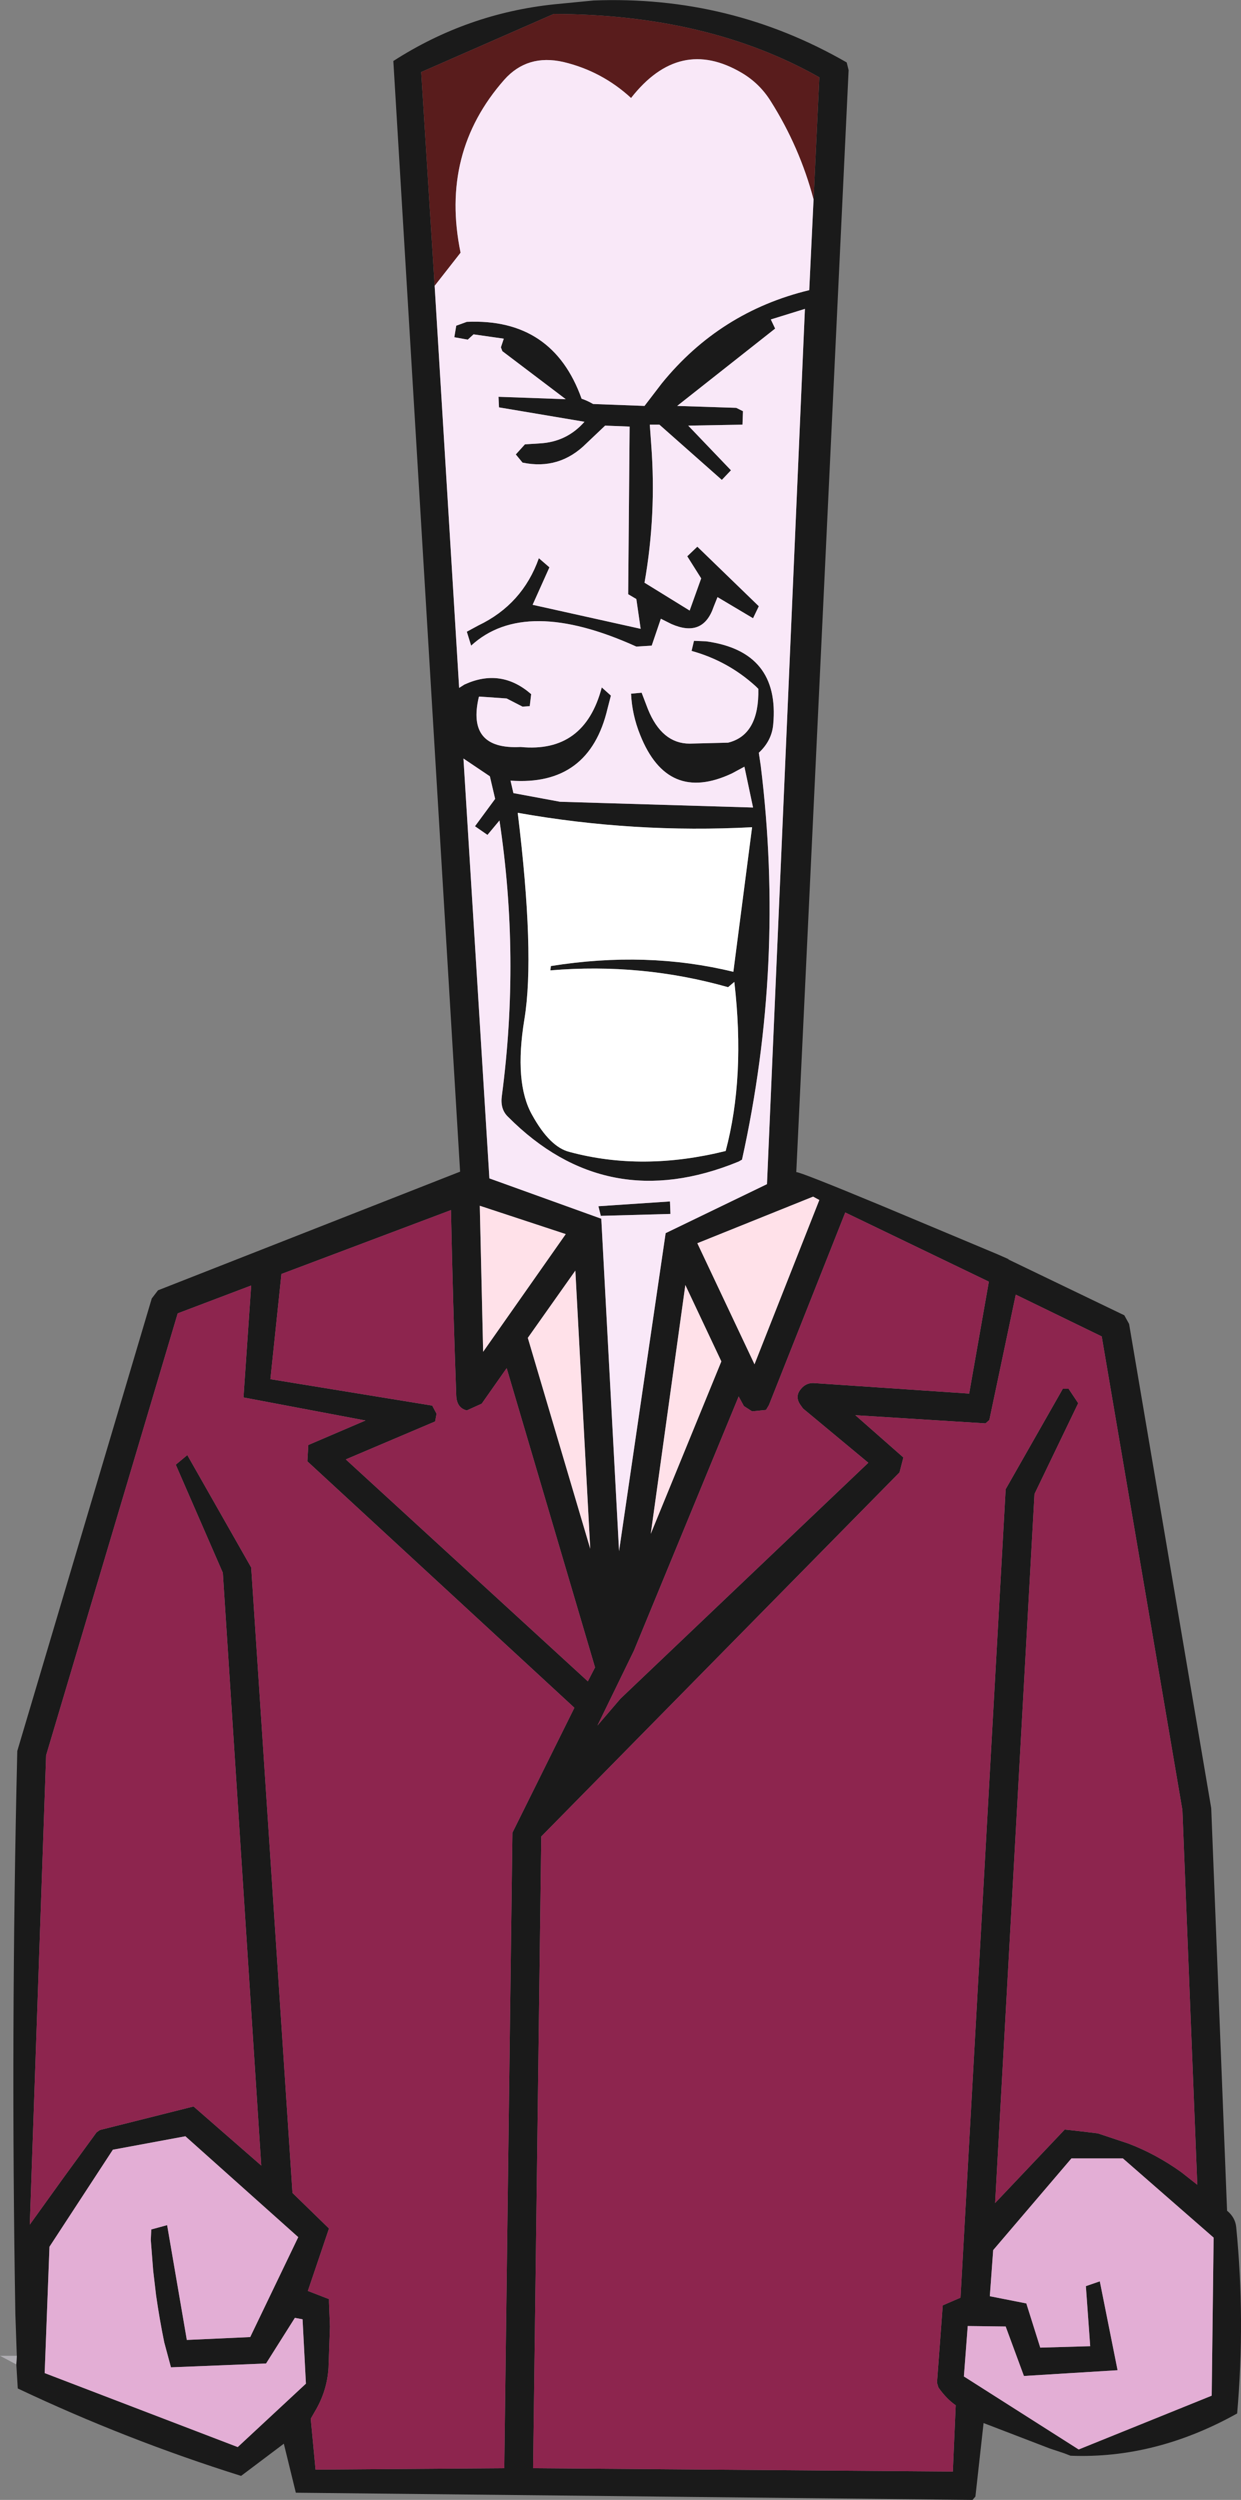 <?xml version="1.0" encoding="UTF-8" standalone="no"?>
<svg xmlns:xlink="http://www.w3.org/1999/xlink" height="260.2px" width="129.2px" xmlns="http://www.w3.org/2000/svg">
  <rect width="100%" height="100%" fill="#808080" stroke="none"/>
  <g transform="matrix(1.0, 0.0, 0.0, 1.0, 0.0, 0.0)">
    <path d="M45.25 29.75 L47.8 71.6 48.35 71.25 Q52.15 69.5 55.3 72.25 L55.15 73.5 54.4 73.55 52.75 72.7 49.9 72.5 49.85 72.55 Q48.55 78.05 54.2 77.75 60.85 78.4 62.65 71.55 L63.6 72.4 63.25 73.75 Q61.35 81.85 53.15 81.25 L53.45 82.55 58.3 83.45 78.4 84.05 77.5 79.8 76.2 80.5 Q69.5 83.65 66.65 76.5 65.8 74.4 65.7 72.2 L66.8 72.1 67.45 73.8 Q68.9 77.4 71.8 77.4 L75.8 77.3 Q79.05 76.5 78.95 71.7 L78.7 71.45 Q75.8 68.8 72.0 67.75 L72.25 66.7 73.5 66.75 Q81.2 67.8 80.5 75.4 80.35 77.1 79.0 78.35 L79.2 79.7 Q81.75 100.35 77.25 120.7 L76.9 120.9 Q63.15 126.55 52.9 116.25 52.05 115.45 52.25 114.05 54.15 99.65 52.0 85.4 L50.75 86.9 49.45 86.0 51.55 83.15 51.0 80.8 48.25 78.95 50.95 122.65 62.6 126.85 64.45 161.45 69.3 128.35 79.85 123.25 83.8 32.15 80.25 33.25 80.7 34.2 70.5 42.25 76.65 42.45 77.35 42.8 77.3 44.2 71.65 44.3 76.1 48.95 75.15 49.95 68.65 44.2 67.65 44.2 67.8 46.3 Q68.35 53.55 67.1 60.65 L71.8 63.55 73.0 60.2 71.55 57.9 72.6 56.9 79.0 63.1 78.4 64.35 74.7 62.15 74.3 63.15 Q73.2 66.4 69.9 64.95 L68.8 64.4 67.85 67.2 66.25 67.3 Q54.65 62.05 49.05 67.2 L48.6 65.75 49.8 65.1 Q54.4 62.9 56.1 58.1 L57.2 59.05 55.45 62.95 66.7 65.45 66.25 62.35 65.4 61.85 65.55 44.4 63.0 44.3 61.05 46.15 Q58.25 48.95 54.4 48.15 L53.7 47.3 54.65 46.25 56.2 46.15 Q59.0 46.0 60.85 43.9 L51.95 42.4 51.9 41.3 58.9 41.55 52.3 36.55 52.15 36.15 52.45 35.25 49.3 34.8 48.7 35.35 47.3 35.1 47.5 33.9 48.6 33.5 Q57.55 33.1 60.55 41.5 61.15 41.7 61.75 42.05 L67.1 42.25 68.9 39.9 Q74.95 32.45 84.25 30.2 L84.7 20.75 85.3 8.05 Q73.75 1.5 57.65 1.45 L43.85 7.5 45.25 29.75 M1.75 245.2 L1.6 240.9 Q1.1 211.55 1.8 182.25 L15.8 135.15 16.45 134.3 47.9 121.95 40.95 6.35 Q48.65 1.4 57.7 0.45 L61.8 0.05 Q76.0 -0.5 88.15 6.5 L88.35 7.3 82.9 122.0 Q83.25 121.95 91.8 125.5 L103.85 130.55 105.1 131.1 104.9 131.05 117.05 136.9 117.55 137.8 126.1 188.2 127.75 230.1 Q128.6 230.8 128.7 231.8 129.65 241.4 128.8 251.2 120.3 255.95 111.45 255.6 L110.8 255.35 109.3 254.85 102.4 252.2 101.55 259.85 101.25 260.2 30.8 259.45 29.55 254.35 25.1 257.7 Q13.15 253.95 1.85 248.6 L1.7 246.1 1.75 245.2 M78.3 86.1 Q66.0 86.75 53.9 84.6 55.7 99.35 54.6 106.05 53.5 112.7 55.4 116.05 57.25 119.4 59.3 119.9 66.9 121.95 75.55 119.8 77.6 112.1 76.45 102.2 L75.8 102.75 Q66.8 100.2 57.3 101.0 L57.35 100.55 Q67.35 98.95 76.35 101.15 L78.3 86.1 M50.15 146.1 L48.6 146.8 Q47.55 146.55 47.5 145.25 47.15 135.65 46.95 125.95 L29.3 132.6 28.15 143.55 45.0 146.3 45.45 147.15 45.3 147.95 36.0 151.9 61.2 175.0 61.95 173.55 52.75 142.4 50.15 146.1 M59.9 132.25 L54.95 139.25 61.45 161.2 59.9 132.25 M58.9 128.45 L49.95 125.5 50.3 140.7 58.9 128.45 M69.75 125.05 L69.8 126.35 62.55 126.55 62.3 125.55 69.75 125.05 M78.3 146.9 L77.45 146.35 76.9 145.35 66.0 171.8 62.2 179.6 64.6 176.8 90.4 152.25 83.6 146.6 83.35 146.25 Q82.7 145.35 83.4 144.55 83.9 143.95 84.65 143.95 L100.9 145.05 102.95 133.4 88.0 126.2 80.05 146.25 79.75 146.75 78.3 146.9 M72.6 129.4 L78.55 142.0 85.3 124.9 84.65 124.55 72.6 129.4 M75.1 141.7 L71.35 133.75 67.75 159.65 75.1 141.7 M103.0 147.8 L102.6 148.15 89.05 147.3 94.05 151.7 93.65 153.25 56.35 191.15 55.5 256.9 99.2 257.25 99.5 250.35 Q98.55 249.7 97.7 248.5 L97.55 248.0 98.15 239.95 100.0 239.15 104.7 155.0 110.65 144.55 111.25 144.55 112.25 146.05 107.7 155.5 103.6 229.3 110.85 221.65 112.65 221.85 114.3 222.05 117.45 223.1 Q120.35 224.2 123.0 226.1 L124.65 227.4 123.1 188.4 114.7 139.1 105.75 134.75 103.0 147.8 M38.05 147.85 L25.35 145.45 26.15 133.8 18.5 136.7 4.8 182.7 3.1 231.55 6.55 226.75 10.05 221.95 10.4 221.7 20.15 219.25 27.2 225.4 23.2 163.7 18.3 152.45 19.5 151.45 26.15 163.15 30.45 228.25 34.25 231.95 32.05 238.45 34.25 239.3 34.25 239.65 34.35 242.15 34.2 246.45 Q34.05 248.9 32.75 251.05 L32.35 251.75 32.85 257.05 52.5 256.9 53.35 190.75 59.8 177.75 32.0 152.1 32.1 150.4 38.05 147.85 M15.7 233.15 L15.75 232.05 17.4 231.6 19.45 243.55 26.05 243.25 31.05 232.85 19.3 222.35 11.75 223.75 5.15 233.85 4.65 247.0 24.75 254.7 31.85 248.1 31.5 241.4 30.7 241.25 27.7 246.0 17.8 246.4 17.1 243.8 Q16.6 241.35 16.25 238.9 L15.95 236.35 15.7 233.15 M100.75 242.1 L100.35 247.35 112.3 254.95 126.15 249.35 126.35 232.9 116.9 224.65 111.55 224.65 103.4 234.2 103.05 239.0 106.85 239.75 108.3 244.35 113.5 244.2 113.05 237.95 114.5 237.45 116.35 246.7 106.6 247.3 104.7 242.15 100.75 242.1" fill="#1a1a1a" fill-rule="evenodd" stroke="none"/>
    <path d="M45.25 29.75 L43.85 7.5 57.65 1.45 Q73.75 1.5 85.3 8.05 L84.7 20.75 Q83.25 15.3 80.25 10.55 79.1 8.7 77.25 7.6 70.75 3.75 65.7 10.2 62.65 7.4 58.65 6.45 54.9 5.6 52.5 8.3 45.8 15.9 47.95 26.3 L45.25 29.75" fill="#591c1c" fill-rule="evenodd" stroke="none"/>
    <path d="M84.7 20.75 L84.25 30.2 Q74.95 32.45 68.9 39.9 L67.1 42.25 61.75 42.05 Q61.15 41.7 60.55 41.5 57.55 33.1 48.6 33.5 L47.5 33.9 47.3 35.1 48.7 35.35 49.3 34.8 52.45 35.25 52.15 36.15 52.3 36.55 58.9 41.55 51.9 41.3 51.95 42.4 60.85 43.9 Q59.0 46.0 56.2 46.15 L54.65 46.25 53.7 47.3 54.4 48.15 Q58.25 48.95 61.05 46.15 L63.0 44.3 65.55 44.4 65.4 61.85 66.25 62.35 66.7 65.45 55.45 62.95 57.2 59.05 56.1 58.1 Q54.4 62.9 49.8 65.1 L48.6 65.75 49.05 67.2 Q54.65 62.05 66.25 67.3 L67.85 67.2 68.8 64.4 69.9 64.95 Q73.2 66.4 74.3 63.15 L74.7 62.15 78.4 64.35 79.0 63.1 72.6 56.9 71.55 57.9 73.0 60.2 71.8 63.55 67.1 60.65 Q68.35 53.55 67.8 46.3 L67.65 44.2 68.65 44.2 75.15 49.95 76.1 48.95 71.65 44.3 77.3 44.2 77.35 42.8 76.65 42.45 70.5 42.25 80.7 34.2 80.25 33.25 83.8 32.15 79.85 123.25 69.3 128.35 64.45 161.45 62.6 126.85 50.95 122.65 48.25 78.95 51.0 80.8 51.55 83.15 49.45 86.0 50.75 86.9 52.0 85.4 Q54.15 99.65 52.25 114.05 52.05 115.45 52.9 116.25 63.15 126.55 76.9 120.9 L77.25 120.7 Q81.75 100.35 79.2 79.7 L79.0 78.35 Q80.35 77.1 80.5 75.4 81.2 67.8 73.5 66.75 L72.25 66.7 72.0 67.75 Q75.8 68.8 78.7 71.45 L78.95 71.7 Q79.05 76.5 75.8 77.3 L71.8 77.4 Q68.9 77.4 67.45 73.8 L66.8 72.1 65.7 72.2 Q65.8 74.4 66.65 76.5 69.5 83.65 76.2 80.5 L77.5 79.8 78.4 84.05 58.3 83.45 53.45 82.55 53.15 81.25 Q61.35 81.85 63.25 73.75 L63.6 72.4 62.65 71.55 Q60.85 78.4 54.2 77.75 48.55 78.05 49.85 72.55 L49.9 72.5 52.75 72.7 54.4 73.55 55.15 73.5 55.3 72.25 Q52.15 69.5 48.35 71.25 L47.8 71.6 45.25 29.75 47.95 26.3 Q45.8 15.9 52.5 8.3 54.9 5.6 58.65 6.45 62.65 7.4 65.7 10.2 70.75 3.75 77.25 7.6 79.1 8.7 80.25 10.55 83.25 15.3 84.7 20.75 M69.75 125.05 L62.3 125.55 62.55 126.55 69.8 126.35 69.75 125.05" fill="#f9e8f8" fill-rule="evenodd" stroke="none"/>
    <path d="M50.15 146.1 L52.75 142.4 61.95 173.55 61.2 175.0 36.0 151.9 45.3 147.95 45.45 147.15 45.0 146.3 28.15 143.55 29.3 132.6 46.95 125.95 Q47.15 135.65 47.5 145.25 47.55 146.55 48.6 146.8 L50.15 146.1 M78.3 146.9 L79.75 146.75 80.05 146.25 88.0 126.2 102.95 133.4 100.9 145.05 84.65 143.95 Q83.9 143.95 83.4 144.55 82.7 145.35 83.35 146.25 L83.6 146.6 90.4 152.25 64.6 176.8 62.2 179.6 66.0 171.8 76.9 145.35 77.45 146.35 78.3 146.9 M38.05 147.85 L32.1 150.4 32.0 152.1 59.8 177.75 53.35 190.75 52.5 256.9 32.85 257.05 32.35 251.75 32.75 251.05 Q34.05 248.9 34.2 246.45 L34.35 242.15 34.25 239.65 34.25 239.3 32.05 238.45 34.25 231.95 30.45 228.25 26.15 163.15 19.5 151.45 18.3 152.45 23.2 163.7 27.2 225.4 20.15 219.25 10.4 221.7 10.05 221.95 6.55 226.75 3.1 231.55 4.8 182.7 18.5 136.7 26.15 133.8 25.35 145.45 38.05 147.85 M103.0 147.8 L105.75 134.75 114.7 139.1 123.1 188.4 124.65 227.4 123.0 226.1 Q120.35 224.2 117.45 223.1 L114.3 222.05 112.65 221.85 110.85 221.65 103.6 229.3 107.7 155.5 112.25 146.05 111.25 144.55 110.65 144.55 104.7 155.0 100.0 239.15 98.15 239.95 97.55 248.0 97.7 248.5 Q98.55 249.7 99.5 250.35 L99.2 257.25 55.5 256.9 56.35 191.15 93.65 153.25 94.05 151.7 89.05 147.3 102.6 148.15 103.0 147.8" fill="#8d254e" fill-rule="evenodd" stroke="none"/>
    <path d="M58.9 128.45 L50.3 140.7 49.95 125.5 58.9 128.45 M59.9 132.25 L61.45 161.2 54.95 139.25 59.9 132.25 M75.1 141.7 L67.75 159.65 71.35 133.75 75.1 141.7 M72.6 129.4 L84.65 124.55 85.3 124.9 78.55 142.0 72.6 129.4" fill="#ffe1e9" fill-rule="evenodd" stroke="none"/>
    <path d="M100.75 242.1 L104.7 242.15 106.6 247.3 116.35 246.7 114.5 237.45 113.05 237.95 113.5 244.2 108.3 244.35 106.85 239.75 103.05 239.0 103.4 234.2 111.55 224.65 116.9 224.65 126.35 232.9 126.15 249.35 112.3 254.95 100.35 247.35 100.75 242.1 M15.7 233.15 L15.95 236.35 16.25 238.9 Q16.6 241.35 17.1 243.8 L17.8 246.4 27.7 246.0 30.7 241.25 31.5 241.4 31.85 248.1 24.75 254.7 4.65 247.0 5.15 233.85 11.75 223.75 19.3 222.35 31.05 232.85 26.05 243.25 19.45 243.55 17.4 231.6 15.75 232.05 15.7 233.15" fill="#e3aed5" fill-rule="evenodd" stroke="none"/>
    <path d="M1.75 245.2 L1.7 246.1 0.0 245.2 1.75 245.2" fill="#b0aeb3" fill-rule="evenodd" stroke="none"/>
    <path d="M78.3 86.1 L76.35 101.15 Q67.35 98.95 57.35 100.55 L57.3 101.0 Q66.8 100.2 75.8 102.75 L76.45 102.2 Q77.6 112.1 75.55 119.8 66.9 121.95 59.3 119.9 57.25 119.4 55.4 116.05 53.5 112.7 54.6 106.05 55.7 99.35 53.9 84.6 66.0 86.75 78.3 86.1" fill="#ffffff" fill-rule="evenodd" stroke="none"/>
  </g>
</svg>
